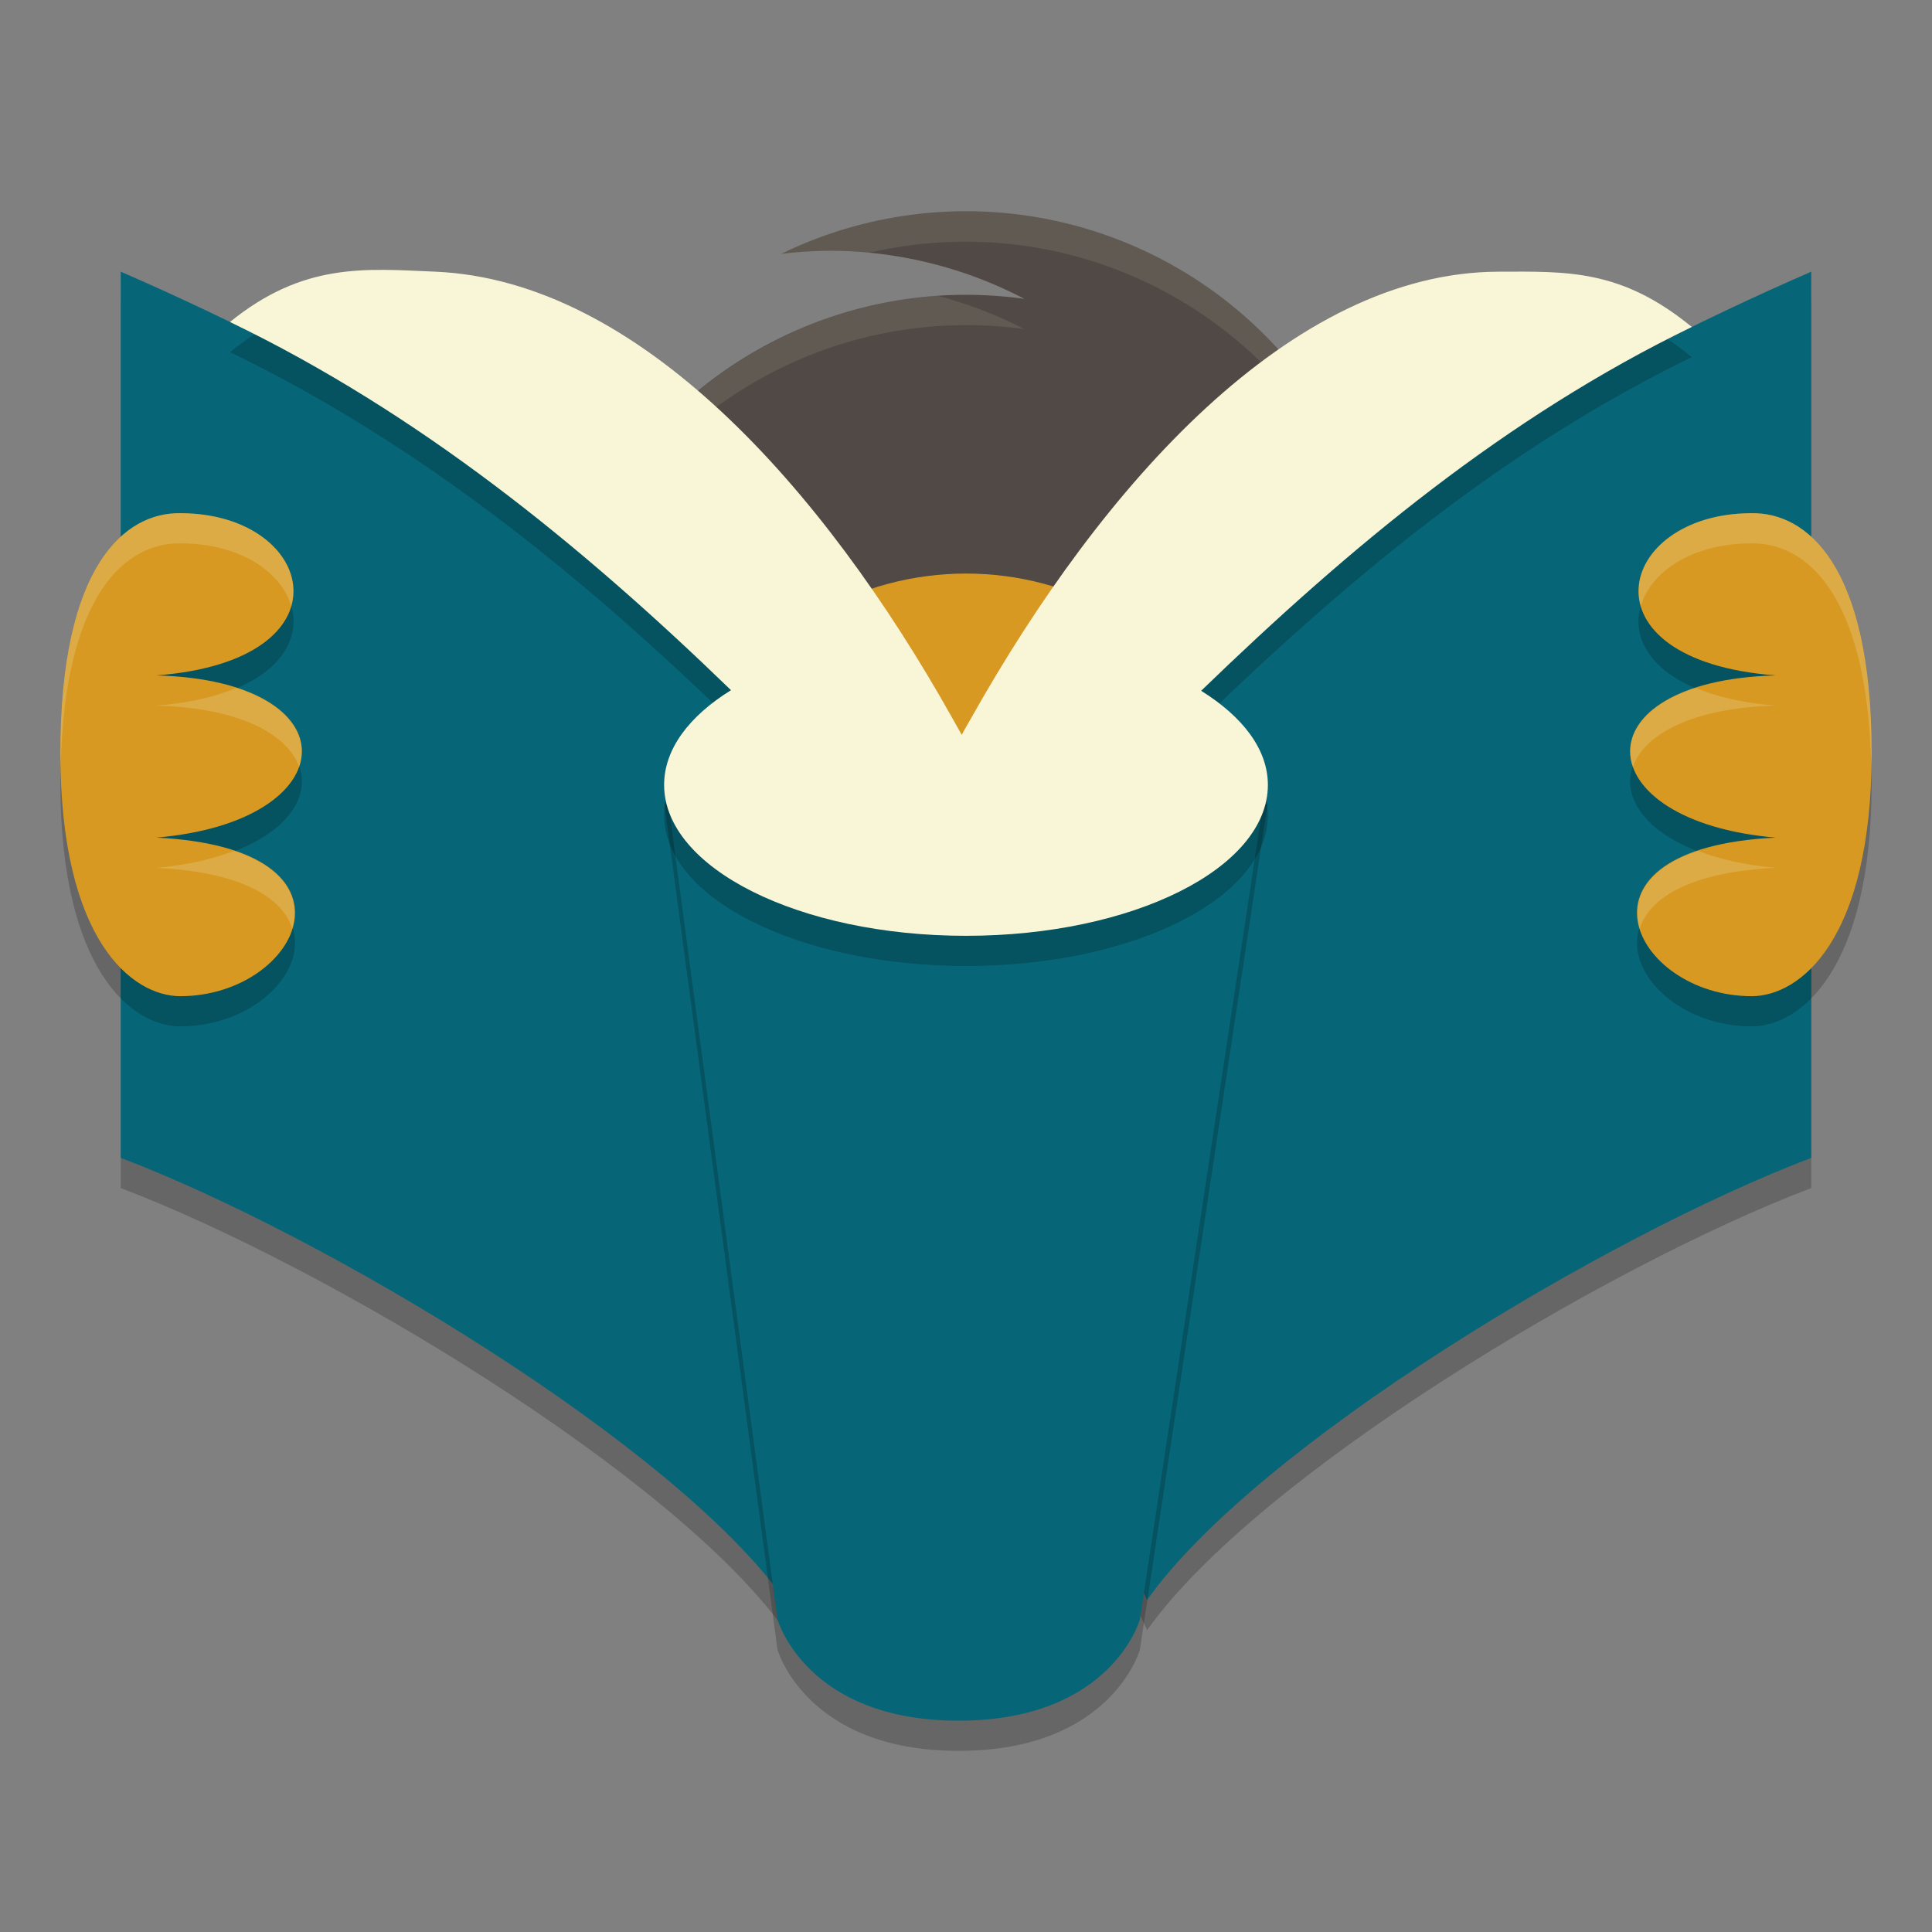 <svg xmlns="http://www.w3.org/2000/svg" width="64" height="64">
    <rect width="100%" height="100%" fill="#808080" stroke="none"/>
    <g opacity=".2">
        <path class="cls-9" d="M60 10v29.356C53.2 41.938 41.627 48.888 38 54l-6-12.754 8.84-13.313S41.56 25.677 38 24c5.879-5.773 14.438-10.717 22-14zM4 10v29.356C10.8 41.938 22.373 48.888 26 54l6-12.754-8.84-13.313S22.44 25.677 26 24c-5.879-5.773-14.438-10.717-22-14z"/>
    </g>
    <path class="cls-1" d="M46 20.975A14 14.016 0 0 0 25.878 8.41a14.102 14.118 0 0 1 1.604-.102 13.924 13.94 0 0 1 6.453 1.593A14 14.016 0 1 0 46 23.778c0-.471 0-.943-.076-1.414-.077-.472.076-.918.076-1.39z" fill="#504945"/>
    <path d="M31.549 7.008a14 14.016 0 0 0-5.67 1.402 14.102 14.118 0 0 1 1.603-.101 13.924 13.94 0 0 1 1.309.066 14 14.016 0 0 1 17.176 12.957c.013-.119.033-.236.033-.357A14 14.016 0 0 0 31.549 7.008zM31.07 9.8A14 14.016 0 0 0 18.023 24.25a14 14.016 0 0 1 15.91-13.348 13.924 13.94 0 0 0-2.863-1.101zm14.873 12.77c-.034.262-.063.523-.02.792.043.259.059.517.067.776a14 14.016 0 0 0 .01-.362c0-.402-.01-.804-.057-1.207z" fill="#F9F5D7" opacity=".1"/>
    <circle class="cls-4" cx="32" cy="29" r="10" fill="#D79921"/>
    <path class="cls-9" d="M60 9v29.356C53.2 40.938 41.627 47.888 38 53l-6-12.754 8.84-13.313S41.56 24.677 38 23c5.879-5.773 14.438-10.717 22-14zM4 9v29.356C10.8 40.938 22.373 47.888 26 53l6-12.754-8.84-13.313S22.44 24.677 26 23C20.121 17.227 11.562 12.283 4 9z" fill="#066678"/>
    <path class="cls-9" d="M32 30.857c-6.939 0-10-4.286-10-4.286l3.754 28.069S26.69 58 31.756 58c5.067 0 6.003-3.348 6.003-3.348L42 26.572s-3.061 4.285-10 4.285z" opacity=".2"/>
    <path class="cls-9" d="M32 29.857c-6.939 0-10-4.286-10-4.286l3.754 28.069S26.69 57 31.756 57c5.067 0 6.003-3.348 6.003-3.348L42 25.572s-3.061 4.285-10 4.285z" fill="#066678"/>
    <path d="M14.426 10c-2.347-.101-4.368-.31-6.807 1.665 6.26 3.025 11.598 7.355 16.596 12.198C22.832 24.721 22 25.813 22 27c0 2.761 4.477 5 10 5s10-2.239 10-5c0-1.182-.839-2.261-2.21-3.117 4.942-4.779 10.076-9.048 16.252-12.053-2.344-1.923-4.139-1.836-6.401-1.83-6.86.018-13.126 7.056-17.473 14.793l-.184.32-.125.23-.332-.59C27.268 17.159 21.147 10.29 14.426 10z" opacity=".2"/>
    <path d="M14.426 9c-2.347-.101-4.368-.31-6.807 1.665 6.26 3.025 11.598 7.355 16.596 12.198C22.832 23.721 22 24.813 22 26c0 2.761 4.477 5 10 5s10-2.239 10-5c0-1.182-.839-2.261-2.21-3.117 4.942-4.779 10.076-9.048 16.252-12.053-2.344-1.923-4.139-1.836-6.401-1.83-6.86.018-13.126 7.056-17.473 14.793l-.184.32-.125.23-.332-.59C27.268 16.159 21.147 9.29 14.426 9z" fill="#F9F5D7"/>
    <path class="cls-14" d="M2 25.94C2 32.16 4.383 34 5.972 34c3.973 0 6.37-4.903-.794-5.253 6.303-.537 6.555-5.199 0-5.373 6.555-.497 5.297-5.374.794-5.374C4.145 17.973 2 19.72 2 25.94z" opacity=".2"/>
    <path class="cls-14" d="M2 24.94C2 31.16 4.383 33 5.972 33c3.973 0 6.37-4.903-.794-5.253 6.303-.537 6.555-5.199 0-5.373 6.555-.497 5.297-5.374.794-5.374C4.145 16.973 2 18.72 2 24.94z" fill="#D79921"/>
    <path class="cls-14" d="M62 25.94c0 6.22-2.383 8.06-3.972 8.06-3.973 0-6.37-4.903.794-5.253-6.303-.537-6.555-5.199 0-5.373-6.555-.497-5.297-5.374-.794-5.374C59.855 17.973 62 19.72 62 25.94z" opacity=".2"/>
    <path class="cls-14" d="M62 24.94c0 6.22-2.383 8.06-3.972 8.06-3.973 0-6.37-4.903.794-5.253-6.303-.537-6.555-5.199 0-5.373-6.555-.497-5.297-5.374-.794-5.374C59.855 16.973 62 18.72 62 24.94z" fill="#D79921"/>
    <path d="M5.973 17C4.145 16.973 2 18.72 2 24.94c0 .168.008.32.012.482.119-5.79 2.186-7.448 3.96-7.422 1.996 0 3.35.959 3.673 2.068C10.06 18.606 8.556 17 5.973 17zm1.853 5.79c-.682.286-1.546.5-2.648.583 2.816.075 4.367.98 4.73 2.03.351-1-.338-2.05-2.082-2.614zm-.074 5.398c-.702.268-1.55.473-2.574.56 2.868.14 4.186 1.011 4.502 2.004.29-.965-.209-1.99-1.928-2.564zM58.027 17c-2.583 0-4.088 1.606-3.672 3.068.324-1.11 1.677-2.068 3.672-2.068 1.775-.026 3.842 1.633 3.961 7.422.004-.162.012-.314.012-.483 0-6.22-2.145-7.966-3.973-7.939zm-1.853 5.79c-1.744.563-2.433 1.612-2.082 2.612.363-1.048 1.914-1.954 4.73-2.029-1.102-.084-1.966-.297-2.648-.584zm.074 5.398c-1.72.574-2.218 1.599-1.928 2.564.316-.993 1.634-1.864 4.502-2.004-1.025-.087-1.872-.292-2.574-.56z" fill="#F9F5D7" opacity=".2"/>
</svg>
